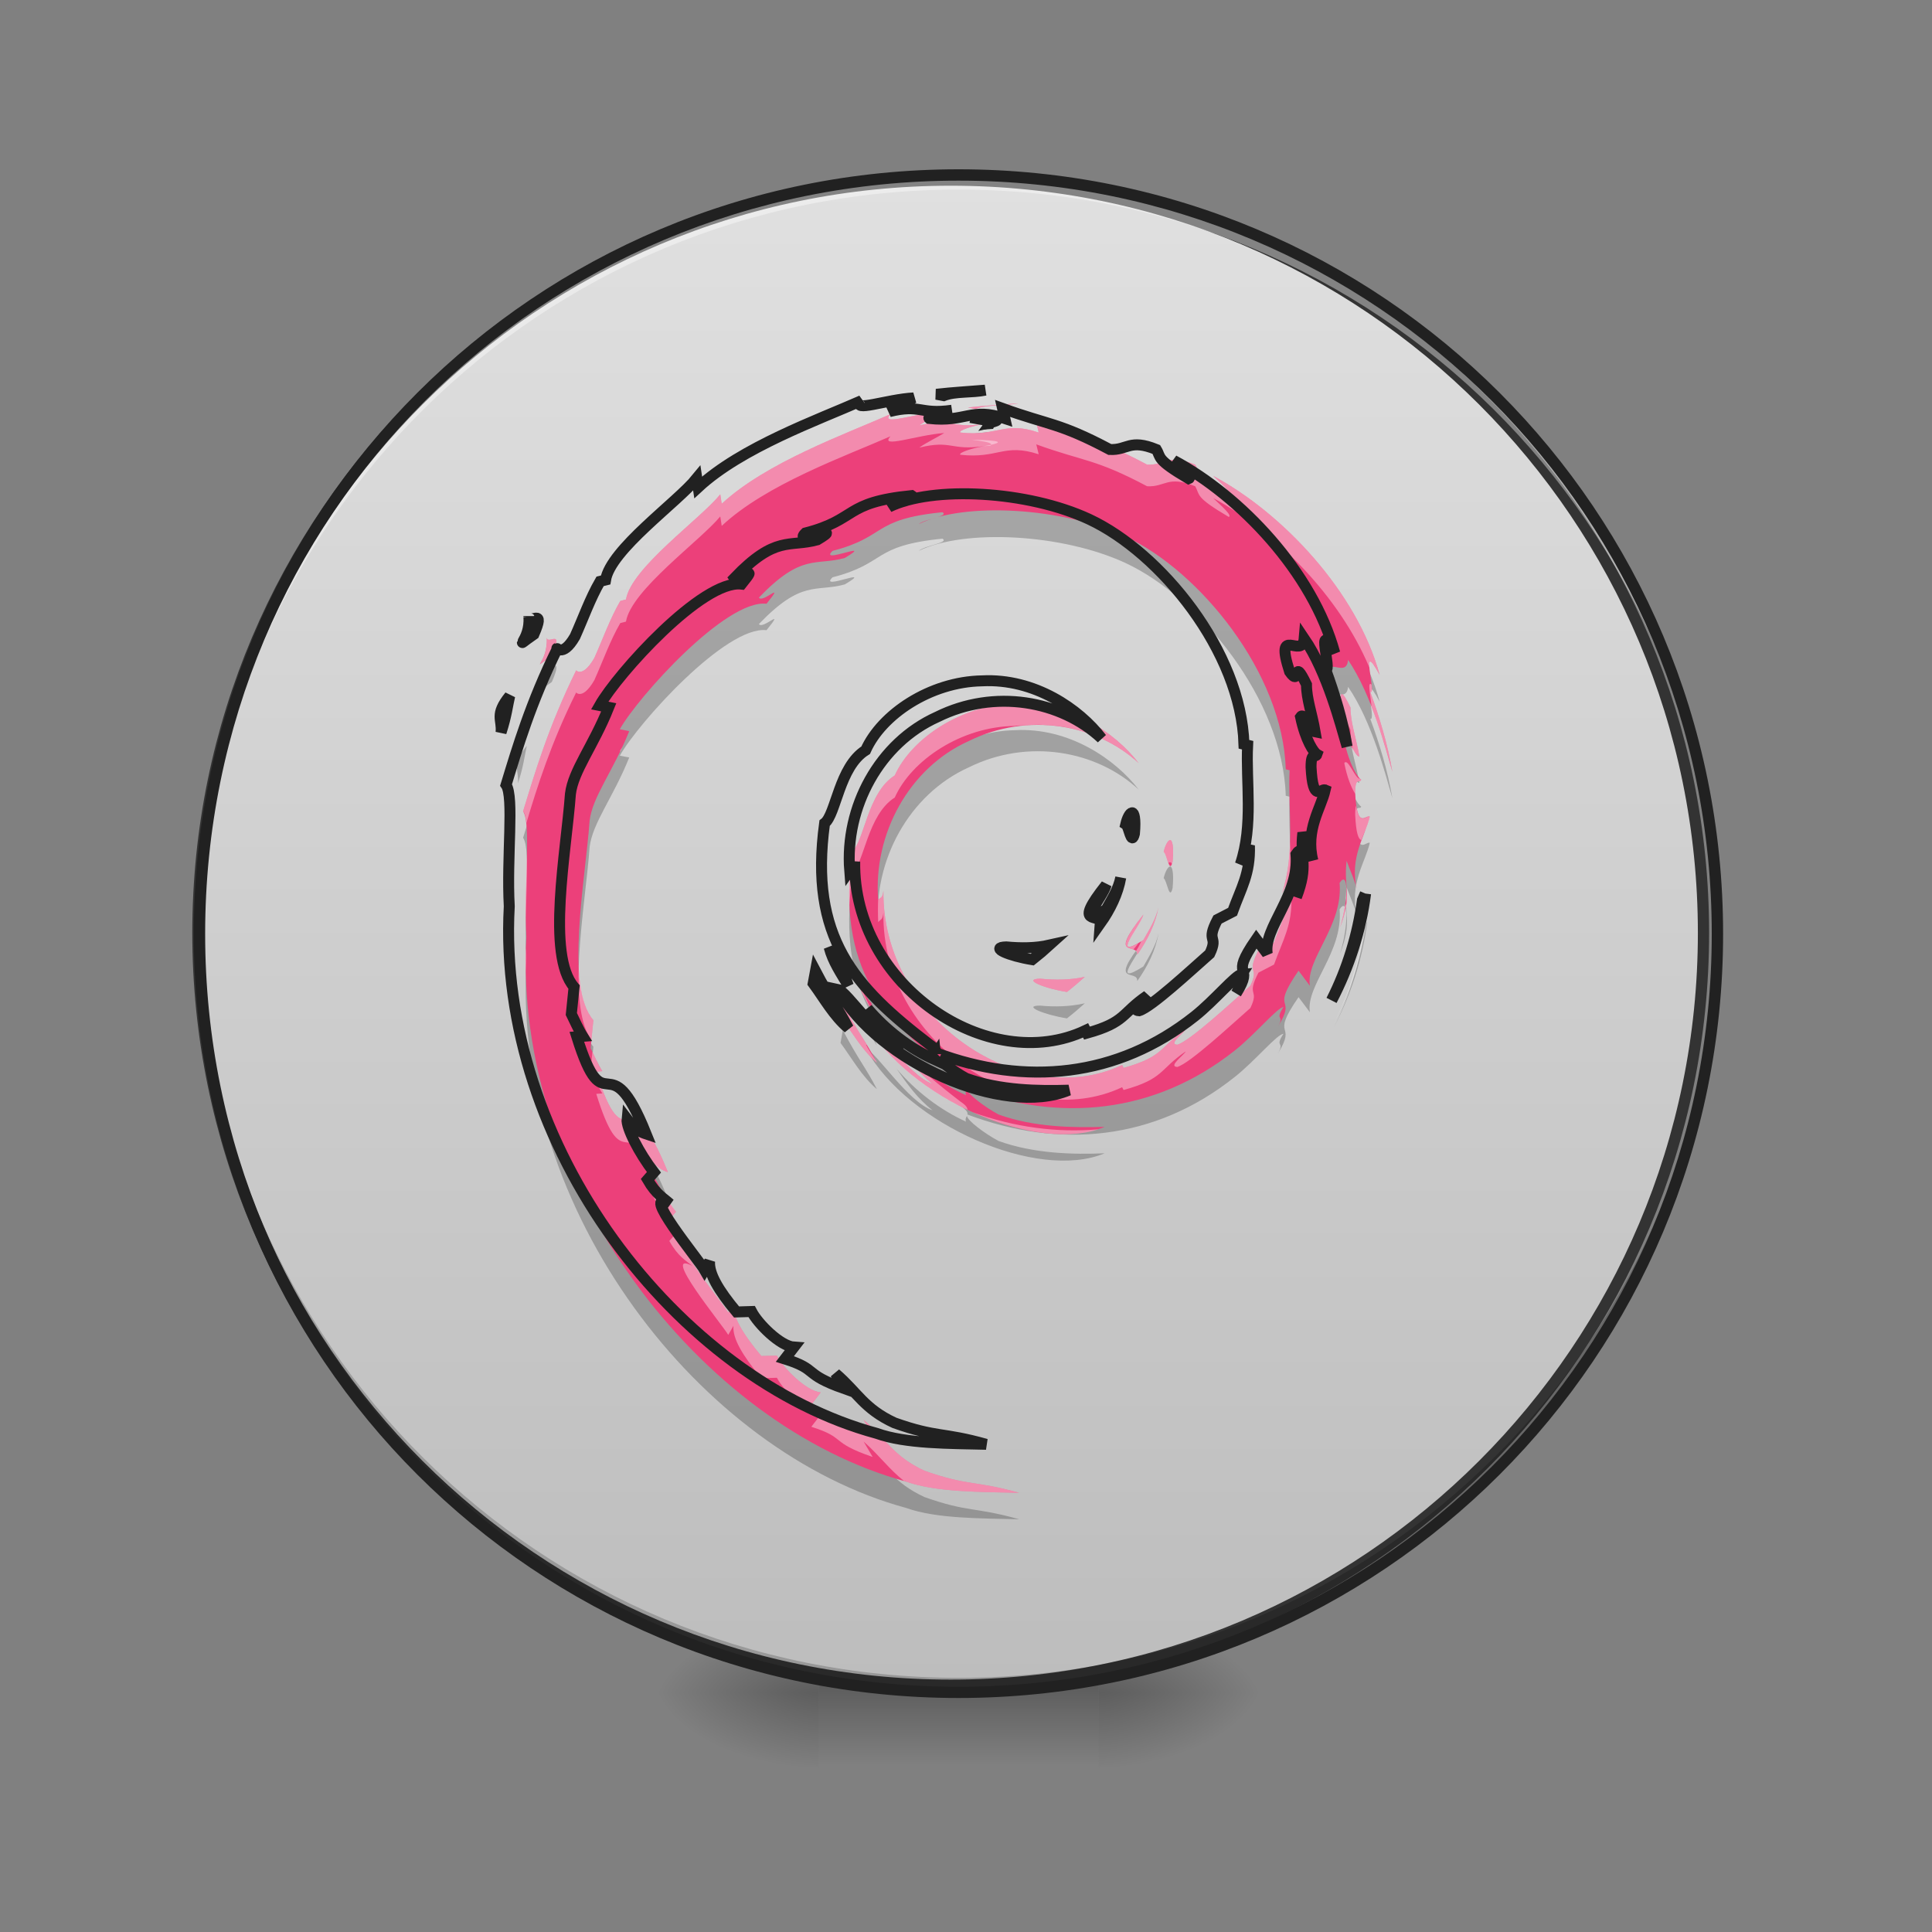 <?xml version="1.0" encoding="UTF-8"?>
<svg xmlns="http://www.w3.org/2000/svg" xmlns:xlink="http://www.w3.org/1999/xlink" width="16px" height="16px" viewBox="0 0 16 16" version="1.1">
<rect x="0" y="0" width="16" height="16" fill="#808080" stroke="none"/>
<defs>
<radialGradient id="radial0" gradientUnits="userSpaceOnUse" cx="450.909" cy="189.579" fx="450.909" fy="189.579" r="21.167" gradientTransform="matrix(0,-0.039,-0.07,-0,22.262,31.798)">
<stop offset="0" style="stop-color:rgb(0%,0%,0%);stop-opacity:0.314;"/>
<stop offset="0.222" style="stop-color:rgb(0%,0%,0%);stop-opacity:0.275;"/>
<stop offset="1" style="stop-color:rgb(0%,0%,0%);stop-opacity:0;"/>
</radialGradient>
<radialGradient id="radial1" gradientUnits="userSpaceOnUse" cx="450.909" cy="189.579" fx="450.909" fy="189.579" r="21.167" gradientTransform="matrix(-0,0.039,0.07,0,-6.385,-3.764)">
<stop offset="0" style="stop-color:rgb(0%,0%,0%);stop-opacity:0.314;"/>
<stop offset="0.222" style="stop-color:rgb(0%,0%,0%);stop-opacity:0.275;"/>
<stop offset="1" style="stop-color:rgb(0%,0%,0%);stop-opacity:0;"/>
</radialGradient>
<radialGradient id="radial2" gradientUnits="userSpaceOnUse" cx="450.909" cy="189.579" fx="450.909" fy="189.579" r="21.167" gradientTransform="matrix(-0,-0.039,0.07,-0,-6.385,31.798)">
<stop offset="0" style="stop-color:rgb(0%,0%,0%);stop-opacity:0.314;"/>
<stop offset="0.222" style="stop-color:rgb(0%,0%,0%);stop-opacity:0.275;"/>
<stop offset="1" style="stop-color:rgb(0%,0%,0%);stop-opacity:0;"/>
</radialGradient>
<radialGradient id="radial3" gradientUnits="userSpaceOnUse" cx="450.909" cy="189.579" fx="450.909" fy="189.579" r="21.167" gradientTransform="matrix(0,0.039,-0.07,0,22.262,-3.764)">
<stop offset="0" style="stop-color:rgb(0%,0%,0%);stop-opacity:0.314;"/>
<stop offset="0.222" style="stop-color:rgb(0%,0%,0%);stop-opacity:0.275;"/>
<stop offset="1" style="stop-color:rgb(0%,0%,0%);stop-opacity:0;"/>
</radialGradient>
<linearGradient id="linear0" gradientUnits="userSpaceOnUse" x1="255.323" y1="233.5" x2="255.323" y2="254.667" gradientTransform="matrix(0.007,0,0,0.031,6.233,6.719)">
<stop offset="0" style="stop-color:rgb(0%,0%,0%);stop-opacity:0.275;"/>
<stop offset="1" style="stop-color:rgb(0%,0%,0%);stop-opacity:0;"/>
</linearGradient>
<linearGradient id="linear1" gradientUnits="userSpaceOnUse" x1="254" y1="-168.667" x2="254" y2="233.5" >
<stop offset="0" style="stop-color:rgb(87.843%,87.843%,87.843%);stop-opacity:1;"/>
<stop offset="1" style="stop-color:rgb(74.118%,74.118%,74.118%);stop-opacity:1;"/>
</linearGradient>
<linearGradient id="linear2" gradientUnits="userSpaceOnUse" x1="43.868" y1="110.437" x2="43.868" y2="-0.879" gradientTransform="matrix(0.008,0,0,0.008,-0,-0)">
<stop offset="0" style="stop-color:rgb(92.549%,25.098%,47.843%);stop-opacity:1;"/>
<stop offset="1" style="stop-color:rgb(94.118%,38.431%,57.255%);stop-opacity:1;"/>
</linearGradient>
<linearGradient id="linear3" gradientUnits="userSpaceOnUse" x1="43.868" y1="110.437" x2="43.868" y2="-0.879" gradientTransform="matrix(0.083,0,0,0.083,4.289,3.34)">
<stop offset="0" style="stop-color:rgb(92.549%,25.098%,47.843%);stop-opacity:1;"/>
<stop offset="1" style="stop-color:rgb(94.118%,38.431%,57.255%);stop-opacity:1;"/>
</linearGradient>
<linearGradient id="linear4" gradientUnits="userSpaceOnUse" x1="43.868" y1="110.437" x2="43.868" y2="-0.879" gradientTransform="matrix(0.083,0,0,0.083,4.289,3.34)">
<stop offset="0" style="stop-color:rgb(92.549%,25.098%,47.843%);stop-opacity:1;"/>
<stop offset="1" style="stop-color:rgb(94.118%,38.431%,57.255%);stop-opacity:1;"/>
</linearGradient>
<linearGradient id="linear5" gradientUnits="userSpaceOnUse" x1="43.868" y1="110.437" x2="43.868" y2="-0.879" gradientTransform="matrix(0.083,0,0,0.083,4.289,3.34)">
<stop offset="0" style="stop-color:rgb(92.549%,25.098%,47.843%);stop-opacity:1;"/>
<stop offset="1" style="stop-color:rgb(94.118%,38.431%,57.255%);stop-opacity:1;"/>
</linearGradient>
</defs>
<g id="surface1">
<path style=" stroke:none;fill-rule:nonzero;fill:url(#radial0);" d="M 9.098 14.016 L 10.418 14.016 L 10.418 13.355 L 9.098 13.355 Z M 9.098 14.016 "/>
<path style=" stroke:none;fill-rule:nonzero;fill:url(#radial1);" d="M 6.781 14.016 L 5.457 14.016 L 5.457 14.68 L 6.781 14.68 Z M 6.781 14.016 "/>
<path style=" stroke:none;fill-rule:nonzero;fill:url(#radial2);" d="M 6.781 14.016 L 5.457 14.016 L 5.457 13.355 L 6.781 13.355 Z M 6.781 14.016 "/>
<path style=" stroke:none;fill-rule:nonzero;fill:url(#radial3);" d="M 9.098 14.016 L 10.418 14.016 L 10.418 14.68 L 9.098 14.68 Z M 9.098 14.016 "/>
<path style=" stroke:none;fill-rule:nonzero;fill:url(#linear0);" d="M 6.781 13.852 L 9.098 13.852 L 9.098 14.68 L 6.781 14.68 Z M 6.781 13.852 "/>
<path style="fill-rule:nonzero;fill:url(#linear1);stroke-width:3;stroke-linecap:round;stroke-linejoin:miter;stroke:rgb(20%,20%,20%);stroke-opacity:1;stroke-miterlimit:4;" d="M 253.976 -168.629 C 365.09 -168.629 455.082 -78.638 455.082 32.476 C 455.082 143.466 365.09 233.457 253.976 233.457 C 142.986 233.457 52.87 143.466 52.87 32.476 C 52.87 -78.638 142.986 -168.629 253.976 -168.629 Z M 253.976 -168.629 " transform="matrix(0.031,0,0,0.031,0,6.719)"/>
<path style=" stroke:none;fill-rule:nonzero;fill:rgb(0%,0%,0%);fill-opacity:0.196;" d="M 7.938 14.016 C 4.457 14.016 1.652 11.215 1.652 7.734 C 1.652 7.711 1.652 7.691 1.652 7.672 C 1.688 11.125 4.477 13.895 7.938 13.895 C 11.398 13.895 14.191 11.125 14.223 7.672 C 14.223 7.691 14.223 7.711 14.223 7.734 C 14.223 11.215 11.418 14.016 7.938 14.016 Z M 7.938 14.016 "/>
<path style=" stroke:none;fill-rule:nonzero;fill:rgb(100%,100%,100%);fill-opacity:0.392;" d="M 7.938 1.449 C 4.457 1.449 1.652 4.25 1.652 7.734 C 1.652 7.754 1.652 7.773 1.652 7.793 C 1.688 4.34 4.477 1.57 7.938 1.57 C 11.398 1.57 14.191 4.34 14.223 7.793 C 14.223 7.773 14.223 7.754 14.223 7.734 C 14.223 4.25 11.418 1.449 7.938 1.449 Z M 7.938 1.449 "/>
<path style=" stroke:none;fill-rule:nonzero;fill:rgb(12.941%,12.941%,12.941%);fill-opacity:1;" d="M 7.938 1.402 C 4.43 1.402 1.605 4.227 1.605 7.734 C 1.605 11.238 4.43 14.062 7.938 14.062 C 11.445 14.062 14.27 11.238 14.27 7.734 C 14.27 4.227 11.445 1.402 7.938 1.402 Z M 7.938 1.496 C 11.395 1.496 14.176 4.277 14.176 7.734 C 14.176 11.188 11.395 13.969 7.938 13.969 C 4.48 13.969 1.699 11.188 1.699 7.734 C 1.699 4.277 4.48 1.496 7.938 1.496 Z M 7.938 1.496 "/>
<path style=" stroke:none;fill-rule:nonzero;fill:rgb(0%,0%,0%);fill-opacity:0.235;" d="M 8.434 3.559 C 8.293 3.57 8.152 3.578 8.016 3.598 L 8.078 3.605 C 8.176 3.566 8.324 3.586 8.434 3.559 Z M 7.82 3.625 C 7.594 3.637 7.277 3.758 7.375 3.648 C 7.004 3.812 6.348 4.047 5.977 4.391 L 5.965 4.316 C 5.797 4.52 5.227 4.922 5.184 5.184 L 5.137 5.195 C 5.051 5.344 4.992 5.516 4.922 5.668 C 4.809 5.863 4.754 5.742 4.77 5.773 C 4.543 6.234 4.43 6.621 4.332 6.938 C 4.402 7.039 4.336 7.559 4.359 7.977 C 4.246 10.031 5.805 12.027 7.504 12.488 C 7.754 12.578 8.125 12.574 8.441 12.582 C 8.066 12.477 8.02 12.527 7.656 12.398 C 7.395 12.277 7.34 12.137 7.152 11.977 L 7.227 12.105 C 6.863 11.977 7.016 11.945 6.719 11.852 L 6.797 11.75 C 6.68 11.742 6.488 11.551 6.434 11.445 L 6.305 11.453 C 6.148 11.262 6.066 11.121 6.074 11.016 L 6.031 11.09 C 5.984 11.008 5.461 10.375 5.734 10.523 C 5.684 10.477 5.617 10.449 5.543 10.316 L 5.598 10.254 C 5.469 10.086 5.359 9.871 5.367 9.797 C 5.438 9.891 5.484 9.91 5.531 9.926 C 5.203 9.109 5.184 9.879 4.938 9.094 L 4.988 9.09 C 4.949 9.027 4.922 8.965 4.891 8.898 L 4.914 8.668 C 4.676 8.395 4.848 7.504 4.883 7.016 C 4.906 6.816 5.078 6.605 5.211 6.273 L 5.133 6.258 C 5.285 5.988 6.012 5.18 6.348 5.219 C 6.512 5.016 6.316 5.219 6.285 5.168 C 6.641 4.797 6.754 4.906 6.996 4.84 C 7.258 4.684 6.773 4.898 6.895 4.781 C 7.348 4.664 7.215 4.52 7.805 4.461 C 7.863 4.496 7.66 4.516 7.609 4.562 C 7.984 4.379 8.797 4.418 9.324 4.664 C 9.934 4.949 10.625 5.793 10.648 6.59 L 10.68 6.598 C 10.664 6.914 10.73 7.281 10.617 7.617 L 10.695 7.457 C 10.703 7.699 10.625 7.816 10.551 8.023 L 10.422 8.09 C 10.316 8.293 10.434 8.219 10.355 8.383 C 10.191 8.531 9.855 8.844 9.75 8.871 C 9.672 8.867 9.801 8.777 9.82 8.742 C 9.598 8.895 9.641 8.969 9.305 9.062 L 9.293 9.039 C 8.461 9.434 7.301 8.656 7.316 7.594 C 7.309 7.664 7.293 7.645 7.273 7.672 C 7.23 7.129 7.527 6.578 8.023 6.355 C 8.512 6.113 9.082 6.215 9.43 6.539 C 9.238 6.289 8.855 6.023 8.406 6.047 C 7.961 6.055 7.547 6.336 7.41 6.641 C 7.184 6.781 7.156 7.191 7.059 7.266 C 6.926 8.242 7.309 8.664 7.957 9.16 C 8.008 9.195 8.016 9.215 8.012 9.23 C 8.773 9.516 9.562 9.449 10.227 8.918 C 10.395 8.785 10.578 8.562 10.629 8.562 C 10.551 8.68 10.645 8.617 10.582 8.727 C 10.75 8.453 10.508 8.613 10.754 8.258 L 10.848 8.383 C 10.812 8.16 11.125 7.887 11.094 7.531 C 11.164 7.422 11.172 7.648 11.098 7.898 C 11.203 7.621 11.125 7.578 11.152 7.348 C 11.18 7.426 11.219 7.508 11.238 7.586 C 11.172 7.32 11.309 7.137 11.344 6.98 C 11.309 6.965 11.238 7.102 11.223 6.785 C 11.223 6.648 11.262 6.711 11.273 6.68 C 11.246 6.664 11.176 6.559 11.133 6.355 C 11.164 6.309 11.215 6.477 11.258 6.484 C 11.23 6.324 11.184 6.203 11.184 6.078 C 11.059 5.82 11.141 6.113 11.039 5.969 C 10.906 5.559 11.148 5.871 11.164 5.688 C 11.363 5.977 11.477 6.426 11.531 6.609 C 11.492 6.383 11.426 6.164 11.348 5.953 C 11.406 5.977 11.25 5.484 11.426 5.812 C 11.238 5.117 10.617 4.465 10.047 4.16 C 10.117 4.227 10.207 4.305 10.176 4.32 C 9.891 4.148 9.941 4.137 9.898 4.066 C 9.668 3.973 9.652 4.074 9.5 4.066 C 9.066 3.836 8.98 3.859 8.582 3.715 L 8.602 3.801 C 8.312 3.703 8.266 3.836 7.953 3.801 C 7.934 3.785 8.051 3.746 8.148 3.73 C 7.871 3.77 7.883 3.676 7.613 3.742 C 7.68 3.695 7.75 3.664 7.82 3.625 Z M 8.012 9.23 C 8.008 9.234 8.008 9.238 8.008 9.242 C 8.008 9.238 8.008 9.234 8.012 9.23 Z M 8.008 9.242 C 8 9.254 7.992 9.27 8 9.289 C 7.785 9.191 7.586 9.039 7.426 8.852 C 7.512 8.977 7.602 9.102 7.723 9.195 C 7.52 9.129 7.25 8.703 7.172 8.688 C 7.52 9.312 8.59 9.785 9.148 9.551 C 8.891 9.562 8.562 9.555 8.27 9.449 C 8.16 9.391 8.012 9.281 8.008 9.242 Z M 4.527 5.492 C 4.527 5.496 4.527 5.5 4.527 5.504 C 4.527 5.5 4.527 5.496 4.527 5.492 Z M 4.527 5.504 C 4.543 5.711 4.367 5.789 4.57 5.648 C 4.672 5.414 4.539 5.566 4.527 5.504 Z M 4.363 6.176 C 4.23 6.34 4.301 6.375 4.289 6.488 C 4.336 6.348 4.344 6.258 4.363 6.176 Z M 9.691 7.176 C 9.672 7.176 9.648 7.223 9.637 7.273 C 9.664 7.289 9.684 7.465 9.711 7.355 C 9.723 7.223 9.707 7.176 9.691 7.176 Z M 9.594 7.73 C 9.574 7.828 9.52 7.914 9.469 8.004 C 9.188 8.18 9.441 7.902 9.469 7.793 C 9.168 8.172 9.426 8.02 9.418 8.125 C 9.504 8.004 9.57 7.871 9.594 7.73 Z M 8.984 8.309 C 8.863 8.336 8.738 8.34 8.613 8.328 C 8.465 8.328 8.641 8.402 8.836 8.434 C 8.891 8.391 8.941 8.348 8.984 8.309 Z M 7.098 8.328 C 7.129 8.449 7.199 8.551 7.262 8.66 L 7.215 8.523 C 7.16 8.465 7.133 8.395 7.098 8.328 Z M 6.98 8.531 L 6.961 8.637 C 7.059 8.77 7.137 8.914 7.262 9.02 C 7.172 8.844 7.105 8.77 6.98 8.531 Z M 6.98 8.531 "/>
<path style=" stroke:none;fill-rule:nonzero;fill:rgb(0%,0%,0%);fill-opacity:0.235;" d="M 8.047 3.676 C 8.125 3.691 8.219 3.703 8.207 3.719 C 8.293 3.703 8.312 3.684 8.047 3.676 "/>
<path style=" stroke:none;fill-rule:nonzero;fill:rgb(0%,0%,0%);fill-opacity:0.235;" d="M 8.207 3.719 L 8.148 3.73 L 8.203 3.727 L 8.207 3.719 "/>
<path style=" stroke:none;fill-rule:nonzero;fill:rgb(0%,0%,0%);fill-opacity:0.235;" d="M 11.324 7.629 L 11.301 7.684 C 11.262 7.969 11.176 8.254 11.043 8.516 C 11.188 8.238 11.285 7.938 11.324 7.629 "/>
<path style=" stroke:none;fill-rule:nonzero;fill:url(#linear2);" d="M 8.434 3.34 C 8.293 3.352 8.152 3.359 8.016 3.375 L 8.078 3.387 C 8.176 3.348 8.324 3.363 8.434 3.34 Z M 7.82 3.406 C 7.594 3.418 7.277 3.535 7.375 3.43 C 7.004 3.594 6.348 3.828 5.977 4.172 L 5.965 4.094 C 5.797 4.301 5.227 4.703 5.184 4.965 L 5.137 4.977 C 5.051 5.125 4.992 5.293 4.922 5.449 C 4.809 5.645 4.754 5.523 4.77 5.555 C 4.543 6.016 4.43 6.398 4.332 6.719 C 4.402 6.82 4.336 7.34 4.359 7.758 C 4.246 9.812 5.805 11.809 7.504 12.27 C 7.754 12.359 8.125 12.355 8.441 12.363 C 8.066 12.258 8.02 12.309 7.656 12.18 C 7.395 12.059 7.34 11.918 7.152 11.758 L 7.227 11.887 C 6.863 11.758 7.016 11.727 6.719 11.633 L 6.797 11.531 C 6.68 11.523 6.488 11.332 6.434 11.227 L 6.305 11.23 C 6.148 11.043 6.066 10.902 6.074 10.797 L 6.031 10.871 C 5.984 10.789 5.461 10.156 5.734 10.305 C 5.684 10.258 5.617 10.227 5.543 10.098 L 5.598 10.035 C 5.469 9.867 5.359 9.652 5.367 9.578 C 5.438 9.672 5.484 9.691 5.531 9.707 C 5.203 8.891 5.184 9.66 4.938 8.875 L 4.988 8.871 C 4.949 8.809 4.922 8.742 4.891 8.68 L 4.914 8.449 C 4.676 8.176 4.848 7.285 4.883 6.797 C 4.906 6.598 5.078 6.387 5.211 6.055 L 5.133 6.039 C 5.285 5.77 6.012 4.961 6.348 5 C 6.512 4.797 6.316 5 6.285 4.949 C 6.641 4.578 6.754 4.688 6.996 4.621 C 7.258 4.465 6.773 4.68 6.895 4.562 C 7.348 4.445 7.215 4.301 7.805 4.242 C 7.863 4.277 7.66 4.297 7.609 4.34 C 7.984 4.156 8.797 4.199 9.324 4.445 C 9.934 4.73 10.625 5.574 10.648 6.371 L 10.68 6.379 C 10.664 6.695 10.73 7.062 10.617 7.398 L 10.695 7.238 C 10.703 7.48 10.625 7.598 10.551 7.805 L 10.422 7.871 C 10.316 8.074 10.434 8 10.355 8.164 C 10.191 8.309 9.855 8.621 9.75 8.652 C 9.672 8.648 9.801 8.559 9.82 8.523 C 9.598 8.676 9.641 8.75 9.305 8.844 L 9.293 8.82 C 8.461 9.215 7.301 8.438 7.316 7.375 C 7.309 7.445 7.293 7.426 7.273 7.453 C 7.23 6.91 7.527 6.359 8.023 6.137 C 8.512 5.895 9.082 5.996 9.43 6.32 C 9.238 6.07 8.855 5.805 8.406 5.828 C 7.961 5.836 7.547 6.117 7.41 6.422 C 7.184 6.562 7.156 6.973 7.059 7.047 C 6.926 8.023 7.309 8.445 7.957 8.941 C 8.008 8.977 8.016 8.996 8.012 9.012 C 8.773 9.297 9.562 9.227 10.227 8.699 C 10.395 8.566 10.578 8.344 10.629 8.34 C 10.551 8.461 10.645 8.398 10.582 8.504 C 10.75 8.234 10.508 8.395 10.754 8.039 L 10.848 8.164 C 10.812 7.941 11.125 7.668 11.094 7.312 C 11.164 7.203 11.172 7.43 11.098 7.68 C 11.203 7.402 11.125 7.359 11.152 7.129 C 11.18 7.207 11.219 7.289 11.238 7.367 C 11.172 7.102 11.309 6.918 11.344 6.762 C 11.309 6.746 11.238 6.879 11.223 6.566 C 11.223 6.426 11.262 6.492 11.273 6.457 C 11.246 6.441 11.176 6.34 11.133 6.137 C 11.164 6.09 11.215 6.258 11.258 6.266 C 11.23 6.105 11.184 5.984 11.184 5.859 C 11.059 5.602 11.141 5.895 11.039 5.75 C 10.906 5.336 11.148 5.652 11.164 5.465 C 11.363 5.758 11.477 6.207 11.531 6.391 C 11.492 6.164 11.426 5.945 11.348 5.73 C 11.406 5.758 11.25 5.266 11.426 5.59 C 11.238 4.898 10.617 4.246 10.047 3.941 C 10.117 4.008 10.207 4.086 10.176 4.098 C 9.891 3.93 9.941 3.918 9.898 3.848 C 9.668 3.754 9.652 3.855 9.5 3.848 C 9.066 3.617 8.98 3.641 8.582 3.496 L 8.602 3.582 C 8.312 3.484 8.266 3.617 7.953 3.582 C 7.934 3.566 8.051 3.527 8.148 3.512 C 7.871 3.551 7.883 3.457 7.613 3.523 C 7.68 3.477 7.75 3.445 7.82 3.406 Z M 8.012 9.012 C 8.008 9.016 8.008 9.02 8.008 9.023 C 8.008 9.02 8.008 9.016 8.012 9.012 Z M 8.008 9.023 C 8 9.035 7.992 9.051 8 9.07 C 7.785 8.973 7.586 8.82 7.426 8.633 C 7.512 8.758 7.602 8.879 7.723 8.977 C 7.52 8.906 7.25 8.484 7.172 8.469 C 7.52 9.094 8.59 9.566 9.148 9.332 C 8.891 9.34 8.562 9.336 8.27 9.23 C 8.16 9.172 8.012 9.059 8.008 9.023 Z M 4.527 5.273 C 4.527 5.277 4.527 5.281 4.527 5.281 C 4.527 5.277 4.527 5.277 4.527 5.273 Z M 4.527 5.281 C 4.543 5.492 4.367 5.57 4.57 5.43 C 4.672 5.195 4.539 5.344 4.527 5.281 Z M 4.363 5.957 C 4.23 6.121 4.301 6.156 4.289 6.27 C 4.336 6.125 4.344 6.039 4.363 5.957 Z M 9.691 6.957 C 9.672 6.957 9.648 7.004 9.637 7.055 C 9.664 7.07 9.684 7.246 9.711 7.137 C 9.723 7.004 9.707 6.957 9.691 6.957 Z M 9.594 7.512 C 9.574 7.609 9.52 7.695 9.469 7.785 C 9.188 7.961 9.441 7.68 9.469 7.574 C 9.168 7.953 9.426 7.801 9.418 7.906 C 9.504 7.785 9.57 7.648 9.594 7.512 Z M 8.984 8.09 C 8.863 8.117 8.738 8.117 8.613 8.105 C 8.465 8.109 8.641 8.184 8.836 8.215 C 8.891 8.172 8.941 8.129 8.984 8.09 Z M 7.098 8.109 C 7.129 8.23 7.199 8.332 7.262 8.438 L 7.215 8.305 C 7.16 8.246 7.133 8.176 7.098 8.109 Z M 6.98 8.312 L 6.961 8.418 C 7.059 8.551 7.137 8.695 7.262 8.801 C 7.172 8.625 7.105 8.551 6.98 8.312 Z M 6.98 8.312 "/>
<path style=" stroke:none;fill-rule:nonzero;fill:url(#linear3);" d="M 8.047 3.457 C 8.125 3.473 8.219 3.48 8.207 3.5 C 8.293 3.48 8.312 3.465 8.047 3.457 "/>
<path style=" stroke:none;fill-rule:nonzero;fill:url(#linear4);" d="M 8.207 3.5 L 8.148 3.512 L 8.203 3.508 L 8.207 3.5 "/>
<path style=" stroke:none;fill-rule:nonzero;fill:url(#linear5);" d="M 11.324 7.41 L 11.301 7.465 C 11.262 7.75 11.176 8.035 11.043 8.297 C 11.188 8.02 11.285 7.719 11.324 7.41 "/>
<path style=" stroke:none;fill-rule:nonzero;fill:rgb(100%,100%,100%);fill-opacity:0.392;" d="M 8.434 3.34 C 8.293 3.352 8.152 3.359 8.016 3.375 L 8.078 3.387 C 8.176 3.348 8.324 3.363 8.434 3.34 Z M 7.82 3.406 C 7.594 3.418 7.277 3.535 7.375 3.43 C 7.004 3.594 6.348 3.828 5.977 4.172 L 5.965 4.094 C 5.797 4.301 5.227 4.703 5.184 4.965 L 5.137 4.977 C 5.051 5.125 4.992 5.293 4.922 5.449 C 4.809 5.645 4.754 5.523 4.77 5.555 C 4.543 6.016 4.43 6.398 4.332 6.719 C 4.348 6.734 4.355 6.77 4.359 6.816 C 4.449 6.516 4.562 6.156 4.77 5.738 C 4.754 5.707 4.809 5.828 4.922 5.633 C 4.992 5.477 5.051 5.309 5.137 5.16 L 5.184 5.148 C 5.227 4.887 5.797 4.48 5.965 4.277 L 5.977 4.355 C 6.348 4.008 7.004 3.777 7.375 3.613 C 7.277 3.719 7.594 3.602 7.82 3.586 C 7.75 3.629 7.68 3.66 7.613 3.707 C 7.883 3.641 7.871 3.734 8.148 3.695 C 8.051 3.711 7.934 3.75 7.953 3.766 C 8.266 3.801 8.312 3.668 8.602 3.762 L 8.582 3.68 C 8.98 3.824 9.066 3.797 9.5 4.027 C 9.652 4.035 9.668 3.934 9.898 4.027 C 9.941 4.102 9.891 4.113 10.176 4.281 C 10.207 4.27 10.117 4.191 10.047 4.125 C 10.551 4.395 11.09 4.93 11.34 5.527 C 11.336 5.465 11.348 5.445 11.426 5.59 C 11.238 4.898 10.617 4.246 10.047 3.941 C 10.117 4.008 10.207 4.086 10.176 4.098 C 9.891 3.93 9.941 3.918 9.898 3.848 C 9.668 3.754 9.652 3.855 9.5 3.848 C 9.066 3.617 8.98 3.641 8.582 3.496 L 8.602 3.582 C 8.312 3.484 8.266 3.617 7.953 3.582 C 7.934 3.566 8.051 3.527 8.148 3.512 C 7.871 3.551 7.883 3.457 7.613 3.523 C 7.68 3.477 7.75 3.445 7.82 3.406 Z M 4.527 5.273 C 4.527 5.277 4.527 5.281 4.527 5.281 C 4.527 5.277 4.527 5.277 4.527 5.273 Z M 4.527 5.281 C 4.543 5.473 4.398 5.555 4.527 5.457 C 4.527 5.457 4.527 5.457 4.527 5.453 C 4.527 5.457 4.527 5.457 4.527 5.457 C 4.539 5.449 4.551 5.441 4.57 5.43 C 4.672 5.195 4.539 5.344 4.527 5.281 Z M 11.348 5.664 C 11.328 5.664 11.352 5.777 11.359 5.852 C 11.441 6.066 11.5 6.277 11.531 6.391 C 11.492 6.164 11.426 5.945 11.348 5.73 C 11.363 5.738 11.363 5.711 11.359 5.672 C 11.355 5.664 11.352 5.664 11.348 5.664 Z M 11.027 5.707 C 10.992 5.715 10.984 5.758 11.039 5.934 C 11.141 6.078 11.059 5.785 11.184 6.043 C 11.184 6.094 11.191 6.148 11.203 6.203 C 11.223 6.234 11.242 6.262 11.258 6.266 C 11.23 6.105 11.184 5.984 11.184 5.859 C 11.059 5.602 11.141 5.895 11.039 5.75 C 11.035 5.734 11.027 5.719 11.027 5.707 Z M 8.445 5.824 C 8.434 5.828 8.418 5.828 8.406 5.828 C 7.961 5.836 7.547 6.117 7.41 6.422 C 7.184 6.562 7.156 6.973 7.059 7.047 C 7.035 7.211 7.027 7.359 7.035 7.496 C 7.039 7.414 7.047 7.324 7.059 7.227 C 7.156 7.152 7.184 6.746 7.41 6.605 C 7.547 6.297 7.961 6.016 8.406 6.012 C 8.426 6.008 8.445 6.008 8.469 6.008 C 8.828 5.973 9.184 6.09 9.43 6.32 C 9.242 6.078 8.879 5.82 8.445 5.824 Z M 4.363 5.957 C 4.234 6.121 4.301 6.156 4.289 6.27 C 4.289 6.262 4.293 6.254 4.297 6.246 C 4.336 6.117 4.344 6.035 4.363 5.957 Z M 5.156 6.184 C 5.148 6.195 5.137 6.211 5.133 6.223 L 5.137 6.223 C 5.145 6.211 5.148 6.195 5.156 6.184 Z M 11.145 6.312 C 11.141 6.312 11.137 6.312 11.133 6.32 C 11.156 6.438 11.191 6.523 11.223 6.574 C 11.223 6.57 11.223 6.566 11.223 6.566 C 11.223 6.426 11.262 6.492 11.273 6.457 C 11.27 6.457 11.266 6.453 11.258 6.445 C 11.258 6.445 11.258 6.449 11.258 6.449 C 11.223 6.441 11.176 6.312 11.145 6.312 Z M 10.68 6.562 C 10.68 6.574 10.68 6.586 10.68 6.598 C 10.68 6.586 10.68 6.574 10.68 6.562 Z M 11.23 6.672 C 11.227 6.684 11.223 6.707 11.223 6.746 C 11.23 6.902 11.25 6.949 11.273 6.957 C 11.301 6.887 11.332 6.824 11.344 6.762 C 11.316 6.75 11.258 6.848 11.23 6.672 Z M 9.691 6.957 C 9.672 6.957 9.648 7.004 9.637 7.055 C 9.648 7.062 9.664 7.113 9.676 7.148 C 9.68 7.141 9.684 7.141 9.691 7.141 C 9.695 7.141 9.703 7.145 9.707 7.156 C 9.707 7.152 9.711 7.145 9.711 7.137 C 9.723 7.004 9.707 6.957 9.691 6.957 Z M 10.684 6.969 C 10.68 7.113 10.664 7.258 10.617 7.398 L 10.68 7.273 C 10.688 7.172 10.688 7.07 10.684 6.969 Z M 4.363 7.074 C 4.359 7.234 4.352 7.426 4.355 7.613 C 4.359 7.41 4.367 7.211 4.363 7.074 Z M 11.227 7.312 C 11.227 7.316 11.227 7.32 11.227 7.324 C 11.23 7.34 11.234 7.352 11.238 7.367 C 11.234 7.348 11.23 7.332 11.227 7.312 Z M 11.148 7.328 C 11.148 7.332 11.148 7.336 11.148 7.34 C 11.152 7.363 11.152 7.402 11.145 7.441 C 11.148 7.457 11.148 7.477 11.148 7.492 C 11.156 7.43 11.152 7.379 11.148 7.328 Z M 7.316 7.375 C 7.309 7.445 7.293 7.426 7.273 7.453 C 7.273 7.449 7.273 7.445 7.273 7.441 C 7.27 7.504 7.27 7.57 7.273 7.637 C 7.293 7.609 7.309 7.625 7.316 7.559 C 7.301 8.621 8.461 9.395 9.293 9.004 L 9.305 9.027 C 9.641 8.934 9.598 8.859 9.82 8.707 C 9.801 8.742 9.672 8.832 9.75 8.836 C 9.855 8.805 10.191 8.492 10.355 8.348 C 10.434 8.184 10.316 8.258 10.422 8.055 L 10.551 7.988 C 10.625 7.781 10.703 7.664 10.695 7.422 L 10.672 7.469 C 10.645 7.578 10.598 7.676 10.551 7.805 L 10.422 7.871 C 10.316 8.074 10.434 8 10.355 8.164 C 10.191 8.309 9.855 8.621 9.75 8.652 C 9.672 8.648 9.801 8.559 9.82 8.523 C 9.598 8.676 9.641 8.75 9.305 8.844 L 9.293 8.82 C 8.461 9.215 7.301 8.438 7.316 7.375 Z M 11.141 7.484 C 11.133 7.543 11.117 7.609 11.098 7.68 C 11.125 7.605 11.141 7.551 11.148 7.504 C 11.145 7.496 11.145 7.488 11.141 7.484 Z M 9.594 7.512 C 9.574 7.609 9.52 7.695 9.469 7.785 C 9.465 7.789 9.457 7.793 9.453 7.793 C 9.441 7.82 9.426 7.848 9.406 7.879 C 9.414 7.883 9.418 7.895 9.418 7.906 C 9.504 7.785 9.57 7.648 9.594 7.512 Z M 9.469 7.574 C 9.242 7.863 9.336 7.844 9.387 7.863 C 9.398 7.848 9.414 7.832 9.426 7.812 C 9.215 7.93 9.445 7.676 9.469 7.574 Z M 4.355 7.852 C 4.355 7.922 4.355 7.992 4.355 8.062 C 4.355 8.02 4.359 7.98 4.359 7.941 C 4.359 7.91 4.359 7.883 4.355 7.852 Z M 4.793 7.988 C 4.785 8.25 4.805 8.484 4.898 8.613 L 4.914 8.449 C 4.832 8.355 4.801 8.188 4.793 7.988 Z M 8.984 8.09 C 8.863 8.117 8.738 8.117 8.613 8.105 C 8.465 8.109 8.641 8.184 8.836 8.215 C 8.891 8.172 8.941 8.129 8.984 8.09 Z M 7.098 8.109 C 7.129 8.23 7.199 8.332 7.262 8.438 L 7.254 8.426 C 7.207 8.348 7.168 8.266 7.133 8.18 C 7.121 8.156 7.109 8.133 7.098 8.109 Z M 6.98 8.312 L 6.961 8.418 C 7.059 8.551 7.137 8.695 7.262 8.801 C 7.258 8.789 7.254 8.781 7.246 8.773 C 7.219 8.73 7.191 8.691 7.172 8.652 C 7.172 8.652 7.176 8.652 7.18 8.656 C 7.125 8.562 7.066 8.477 6.98 8.312 Z M 7.172 8.469 C 7.172 8.473 7.176 8.477 7.18 8.48 C 7.176 8.477 7.172 8.473 7.172 8.469 Z M 7.219 8.504 L 7.25 8.59 C 7.426 8.836 7.707 9.047 8.012 9.191 C 8.012 9.176 8.004 9.156 7.957 9.125 C 7.773 8.984 7.609 8.848 7.477 8.707 C 7.547 8.805 7.625 8.898 7.723 8.977 C 7.551 8.918 7.332 8.605 7.219 8.504 Z M 4.906 8.711 L 4.891 8.863 C 4.922 8.926 4.949 8.992 4.988 9.055 L 4.938 9.059 C 5.148 9.734 5.195 9.258 5.41 9.633 C 5.457 9.68 5.496 9.695 5.531 9.707 C 5.203 8.891 5.184 9.66 4.938 8.875 L 4.988 8.871 C 4.953 8.82 4.934 8.766 4.906 8.711 Z M 8.055 9.211 C 8.422 9.375 8.816 9.445 9.098 9.352 C 8.758 9.383 8.402 9.336 8.055 9.211 Z M 5.367 9.762 C 5.359 9.832 5.469 10.047 5.598 10.215 L 5.543 10.277 C 5.617 10.41 5.684 10.441 5.734 10.484 C 5.461 10.34 5.984 10.973 6.031 11.055 L 6.074 10.98 C 6.066 11.086 6.148 11.223 6.305 11.414 L 6.434 11.41 C 6.488 11.516 6.68 11.703 6.797 11.715 L 6.719 11.816 C 7.016 11.91 6.863 11.941 7.227 12.066 L 7.152 11.938 C 7.289 12.059 7.359 12.164 7.488 12.266 C 7.496 12.266 7.5 12.266 7.504 12.27 C 7.754 12.359 8.125 12.355 8.441 12.363 C 8.066 12.258 8.02 12.309 7.656 12.18 C 7.395 12.059 7.34 11.918 7.152 11.758 L 7.227 11.887 C 6.863 11.758 7.016 11.727 6.719 11.633 L 6.797 11.531 C 6.68 11.523 6.488 11.332 6.434 11.227 L 6.305 11.23 C 6.148 11.043 6.066 10.902 6.074 10.797 L 6.031 10.871 C 5.984 10.789 5.461 10.156 5.734 10.305 C 5.684 10.258 5.617 10.227 5.543 10.098 L 5.598 10.035 C 5.559 9.98 5.52 9.926 5.488 9.871 C 5.453 9.855 5.414 9.828 5.367 9.762 Z M 5.367 9.762 "/>
<path style=" stroke:none;fill-rule:nonzero;fill:rgb(100%,100%,100%);fill-opacity:0.392;" d="M 8.047 3.457 C 8.125 3.473 8.219 3.48 8.207 3.5 C 8.293 3.48 8.312 3.465 8.047 3.457 "/>
<path style=" stroke:none;fill-rule:nonzero;fill:rgb(100%,100%,100%);fill-opacity:0.392;" d="M 8.207 3.5 L 8.148 3.512 L 8.203 3.508 L 8.207 3.5 "/>
<path style=" stroke:none;fill-rule:nonzero;fill:rgb(100%,100%,100%);fill-opacity:0.392;" d="M 11.324 7.41 L 11.301 7.465 C 11.262 7.75 11.176 8.035 11.043 8.297 C 11.188 8.02 11.285 7.719 11.324 7.41 "/>
<path style=" stroke:none;fill-rule:nonzero;fill:rgb(100%,100%,100%);fill-opacity:0.392;" d="M 8.047 3.641 C 8.125 3.652 8.219 3.664 8.207 3.684 C 8.293 3.664 8.312 3.648 8.047 3.641 "/>
<path style=" stroke:none;fill-rule:nonzero;fill:rgb(100%,100%,100%);fill-opacity:0.392;" d="M 8.207 3.684 L 8.148 3.695 L 8.203 3.691 L 8.207 3.684 "/>
<path style=" stroke:none;fill-rule:nonzero;fill:rgb(100%,100%,100%);fill-opacity:0.392;" d="M 11.324 7.594 L 11.301 7.648 C 11.262 7.934 11.176 8.219 11.043 8.48 C 11.188 8.203 11.285 7.898 11.324 7.594 "/>
<path style="fill:none;stroke-width:11.339;stroke-linecap:butt;stroke-linejoin:miter;stroke:rgb(12.941%,12.941%,12.941%);stroke-opacity:1;stroke-miterlimit:4;" d="M 1019.903 403.898 C 1002.896 405.316 985.89 406.26 969.356 408.15 L 976.915 409.567 C 988.724 404.843 1006.675 406.733 1019.903 403.898 Z M 945.736 411.929 C 918.337 413.346 880.073 427.518 891.883 414.764 C 847.006 434.604 767.643 462.948 722.766 504.519 L 721.348 495.071 C 701.035 520.108 632.066 568.765 626.869 600.415 L 621.201 601.832 C 610.808 619.783 603.722 640.096 595.219 658.992 C 581.519 682.612 574.906 667.968 576.795 671.747 C 549.396 727.49 535.697 773.784 523.887 812.521 C 532.39 824.803 524.359 887.632 527.194 938.178 C 513.494 1186.658 701.98 1428.053 907.472 1483.795 C 937.706 1494.66 982.583 1494.188 1020.847 1495.133 C 975.497 1482.378 969.829 1488.519 925.896 1472.93 C 894.245 1458.286 887.632 1441.28 864.957 1421.911 L 873.932 1437.5 C 829.999 1421.911 848.423 1418.132 812.521 1406.795 L 821.969 1394.512 C 807.797 1393.568 784.649 1370.42 778.036 1357.666 L 762.447 1358.138 C 743.551 1335.463 733.631 1318.457 734.576 1305.702 L 729.379 1314.678 C 723.71 1304.757 660.409 1228.229 693.477 1246.18 C 687.336 1240.511 679.305 1236.732 670.33 1221.143 L 676.943 1213.585 C 661.354 1193.272 648.127 1167.29 649.072 1158.315 C 657.575 1169.652 663.244 1172.014 668.912 1173.904 C 629.231 1075.173 626.869 1168.235 597.108 1073.283 L 603.249 1072.811 C 598.526 1065.253 595.219 1057.222 591.44 1049.664 L 594.274 1021.792 C 565.458 988.724 586.243 881.018 590.495 821.969 C 593.329 797.877 614.115 772.367 630.176 732.214 L 620.728 730.324 C 639.152 697.729 727.017 599.943 767.643 604.667 C 787.484 580.102 763.864 604.667 760.085 598.526 C 803.073 553.648 816.772 566.875 846.061 558.844 C 877.711 539.948 819.134 565.93 833.779 551.758 C 888.577 537.586 872.515 520.108 943.847 513.022 C 950.933 517.273 926.368 519.635 920.227 524.832 C 965.577 502.629 1063.835 507.826 1127.609 537.586 C 1201.303 572.071 1284.917 674.109 1287.751 770.478 L 1291.53 771.422 C 1289.641 809.686 1297.671 854.092 1283.972 894.718 L 1293.42 875.349 C 1294.365 904.638 1284.917 918.81 1275.941 943.847 L 1260.352 951.878 C 1247.597 976.442 1261.769 967.467 1252.321 987.307 C 1232.481 1004.786 1191.855 1042.578 1179.1 1046.357 C 1169.652 1045.884 1185.241 1035.019 1187.603 1030.768 C 1160.677 1049.191 1165.873 1058.167 1125.247 1069.504 L 1123.83 1066.67 C 1023.209 1114.382 882.908 1020.375 884.797 891.883 C 883.853 900.386 881.963 898.024 879.601 901.331 C 874.405 835.668 910.307 769.06 970.301 742.134 C 1029.35 712.845 1098.32 725.128 1140.364 764.336 C 1117.216 734.103 1070.921 701.98 1016.596 704.815 C 962.743 705.759 912.669 739.772 896.135 776.619 C 868.736 793.625 865.429 843.227 853.619 852.202 C 837.558 970.301 883.853 1021.32 962.27 1081.314 C 968.411 1085.566 969.356 1087.928 968.884 1089.817 C 1061.001 1124.302 1156.425 1115.799 1236.732 1052.025 C 1257.045 1035.964 1279.248 1009.037 1285.389 1008.565 C 1275.941 1023.209 1287.279 1015.651 1279.72 1028.406 C 1300.033 995.81 1270.745 1015.179 1300.506 972.191 L 1311.843 987.307 C 1307.592 960.381 1345.383 927.313 1341.604 884.325 C 1350.107 871.098 1351.052 898.497 1342.077 928.73 C 1354.831 895.19 1345.383 889.994 1348.69 862.122 C 1351.997 871.57 1356.721 881.491 1359.083 890.939 C 1351.052 858.816 1367.586 836.613 1371.837 817.717 C 1367.586 815.828 1359.083 831.889 1357.193 794.097 C 1357.193 777.091 1361.917 785.122 1363.334 780.87 C 1360.028 778.981 1351.524 766.698 1346.328 742.134 C 1350.107 736.465 1356.248 756.778 1361.445 757.723 C 1358.138 738.355 1352.469 723.71 1352.469 708.594 C 1337.353 677.416 1347.273 712.845 1334.991 695.367 C 1318.929 645.293 1348.218 683.557 1350.107 660.882 C 1374.199 696.311 1387.899 750.637 1394.512 772.84 C 1389.788 745.441 1381.758 718.986 1372.31 693.005 C 1379.396 696.311 1360.5 636.79 1381.758 675.998 C 1359.083 592.384 1283.972 513.494 1215.002 476.647 C 1223.505 484.678 1234.37 494.126 1230.591 495.543 C 1196.106 475.23 1202.247 473.813 1197.051 465.31 C 1169.18 453.972 1167.29 466.255 1148.867 465.31 C 1096.431 437.439 1086.038 440.273 1037.854 422.794 L 1040.216 433.187 C 1005.258 421.377 999.59 437.439 961.798 433.187 C 959.436 431.297 973.608 426.573 985.418 424.684 C 951.878 429.408 953.295 418.07 920.699 426.101 C 928.73 420.432 937.233 416.653 945.736 411.929 Z M 968.884 1089.817 C 968.411 1090.29 968.411 1090.762 968.411 1091.234 C 968.411 1090.762 968.411 1090.29 968.884 1089.817 Z M 968.411 1091.234 C 967.467 1092.652 966.522 1094.541 967.467 1096.903 C 941.485 1085.093 917.393 1066.67 898.024 1043.995 C 908.417 1059.111 919.282 1073.756 933.927 1085.566 C 909.362 1077.062 876.767 1026.044 867.319 1024.154 C 909.362 1099.737 1038.798 1156.897 1106.351 1128.554 C 1075.173 1129.498 1035.492 1129.026 1000.062 1116.271 C 986.835 1109.185 968.884 1095.486 968.411 1091.234 Z M 547.507 637.734 C 547.507 638.207 547.507 638.679 547.507 638.679 C 547.507 638.207 547.507 638.207 547.507 637.734 Z M 547.507 638.679 C 549.396 664.189 528.139 673.636 552.703 656.63 C 564.985 628.286 548.924 646.237 547.507 638.679 Z M 527.666 720.404 C 511.605 740.244 520.108 744.496 518.691 758.195 C 524.359 740.717 525.304 730.324 527.666 720.404 Z M 1172.014 841.337 C 1169.652 841.337 1166.818 847.006 1165.4 853.147 C 1168.707 855.036 1171.069 876.294 1174.376 863.067 C 1175.793 847.006 1173.904 841.337 1172.014 841.337 Z M 1160.204 908.417 C 1157.842 920.227 1151.229 930.62 1145.087 941.485 C 1111.075 962.743 1141.781 928.73 1145.087 915.975 C 1108.713 961.798 1139.891 943.374 1138.946 956.129 C 1149.339 941.485 1157.37 924.951 1160.204 908.417 Z M 1086.51 978.332 C 1071.866 981.639 1056.749 981.639 1041.633 980.221 C 1023.682 980.694 1044.94 989.669 1068.559 993.448 C 1075.173 988.252 1081.314 983.056 1086.51 978.332 Z M 858.343 980.694 C 862.122 995.338 870.625 1007.62 878.184 1020.375 L 872.515 1004.314 C 865.902 997.228 862.595 988.724 858.343 980.694 Z M 844.171 1005.258 L 841.809 1018.013 C 853.619 1034.074 863.067 1051.553 878.184 1064.308 C 867.319 1043.05 859.288 1034.074 844.171 1005.258 Z M 844.171 1005.258 " transform="matrix(0.008,0,0,0.008,-0,-0)"/>
<path style="fill:none;stroke-width:1.127;stroke-linecap:butt;stroke-linejoin:miter;stroke:rgb(12.941%,12.941%,12.941%);stroke-opacity:1;stroke-miterlimit:4;" d="M 45.173 1.402 C 46.112 1.59 47.239 1.684 47.098 1.919 C 48.131 1.684 48.366 1.496 45.173 1.402 " transform="matrix(0.083,0,0,0.083,4.289,3.34)"/>
<path style="fill:none;stroke-width:1.127;stroke-linecap:butt;stroke-linejoin:miter;stroke:rgb(12.941%,12.941%,12.941%);stroke-opacity:1;stroke-miterlimit:4;" d="M 47.098 1.919 L 46.394 2.06 L 47.051 2.013 L 47.098 1.919 " transform="matrix(0.083,0,0,0.083,4.289,3.34)"/>
<path style="fill:none;stroke-width:1.127;stroke-linecap:butt;stroke-linejoin:miter;stroke:rgb(12.941%,12.941%,12.941%);stroke-opacity:1;stroke-miterlimit:4;" d="M 84.565 48.917 L 84.283 49.574 C 83.814 53.001 82.781 56.429 81.185 59.575 C 82.922 56.241 84.096 52.626 84.565 48.917 " transform="matrix(0.083,0,0,0.083,4.289,3.34)"/>
</g>
</svg>
